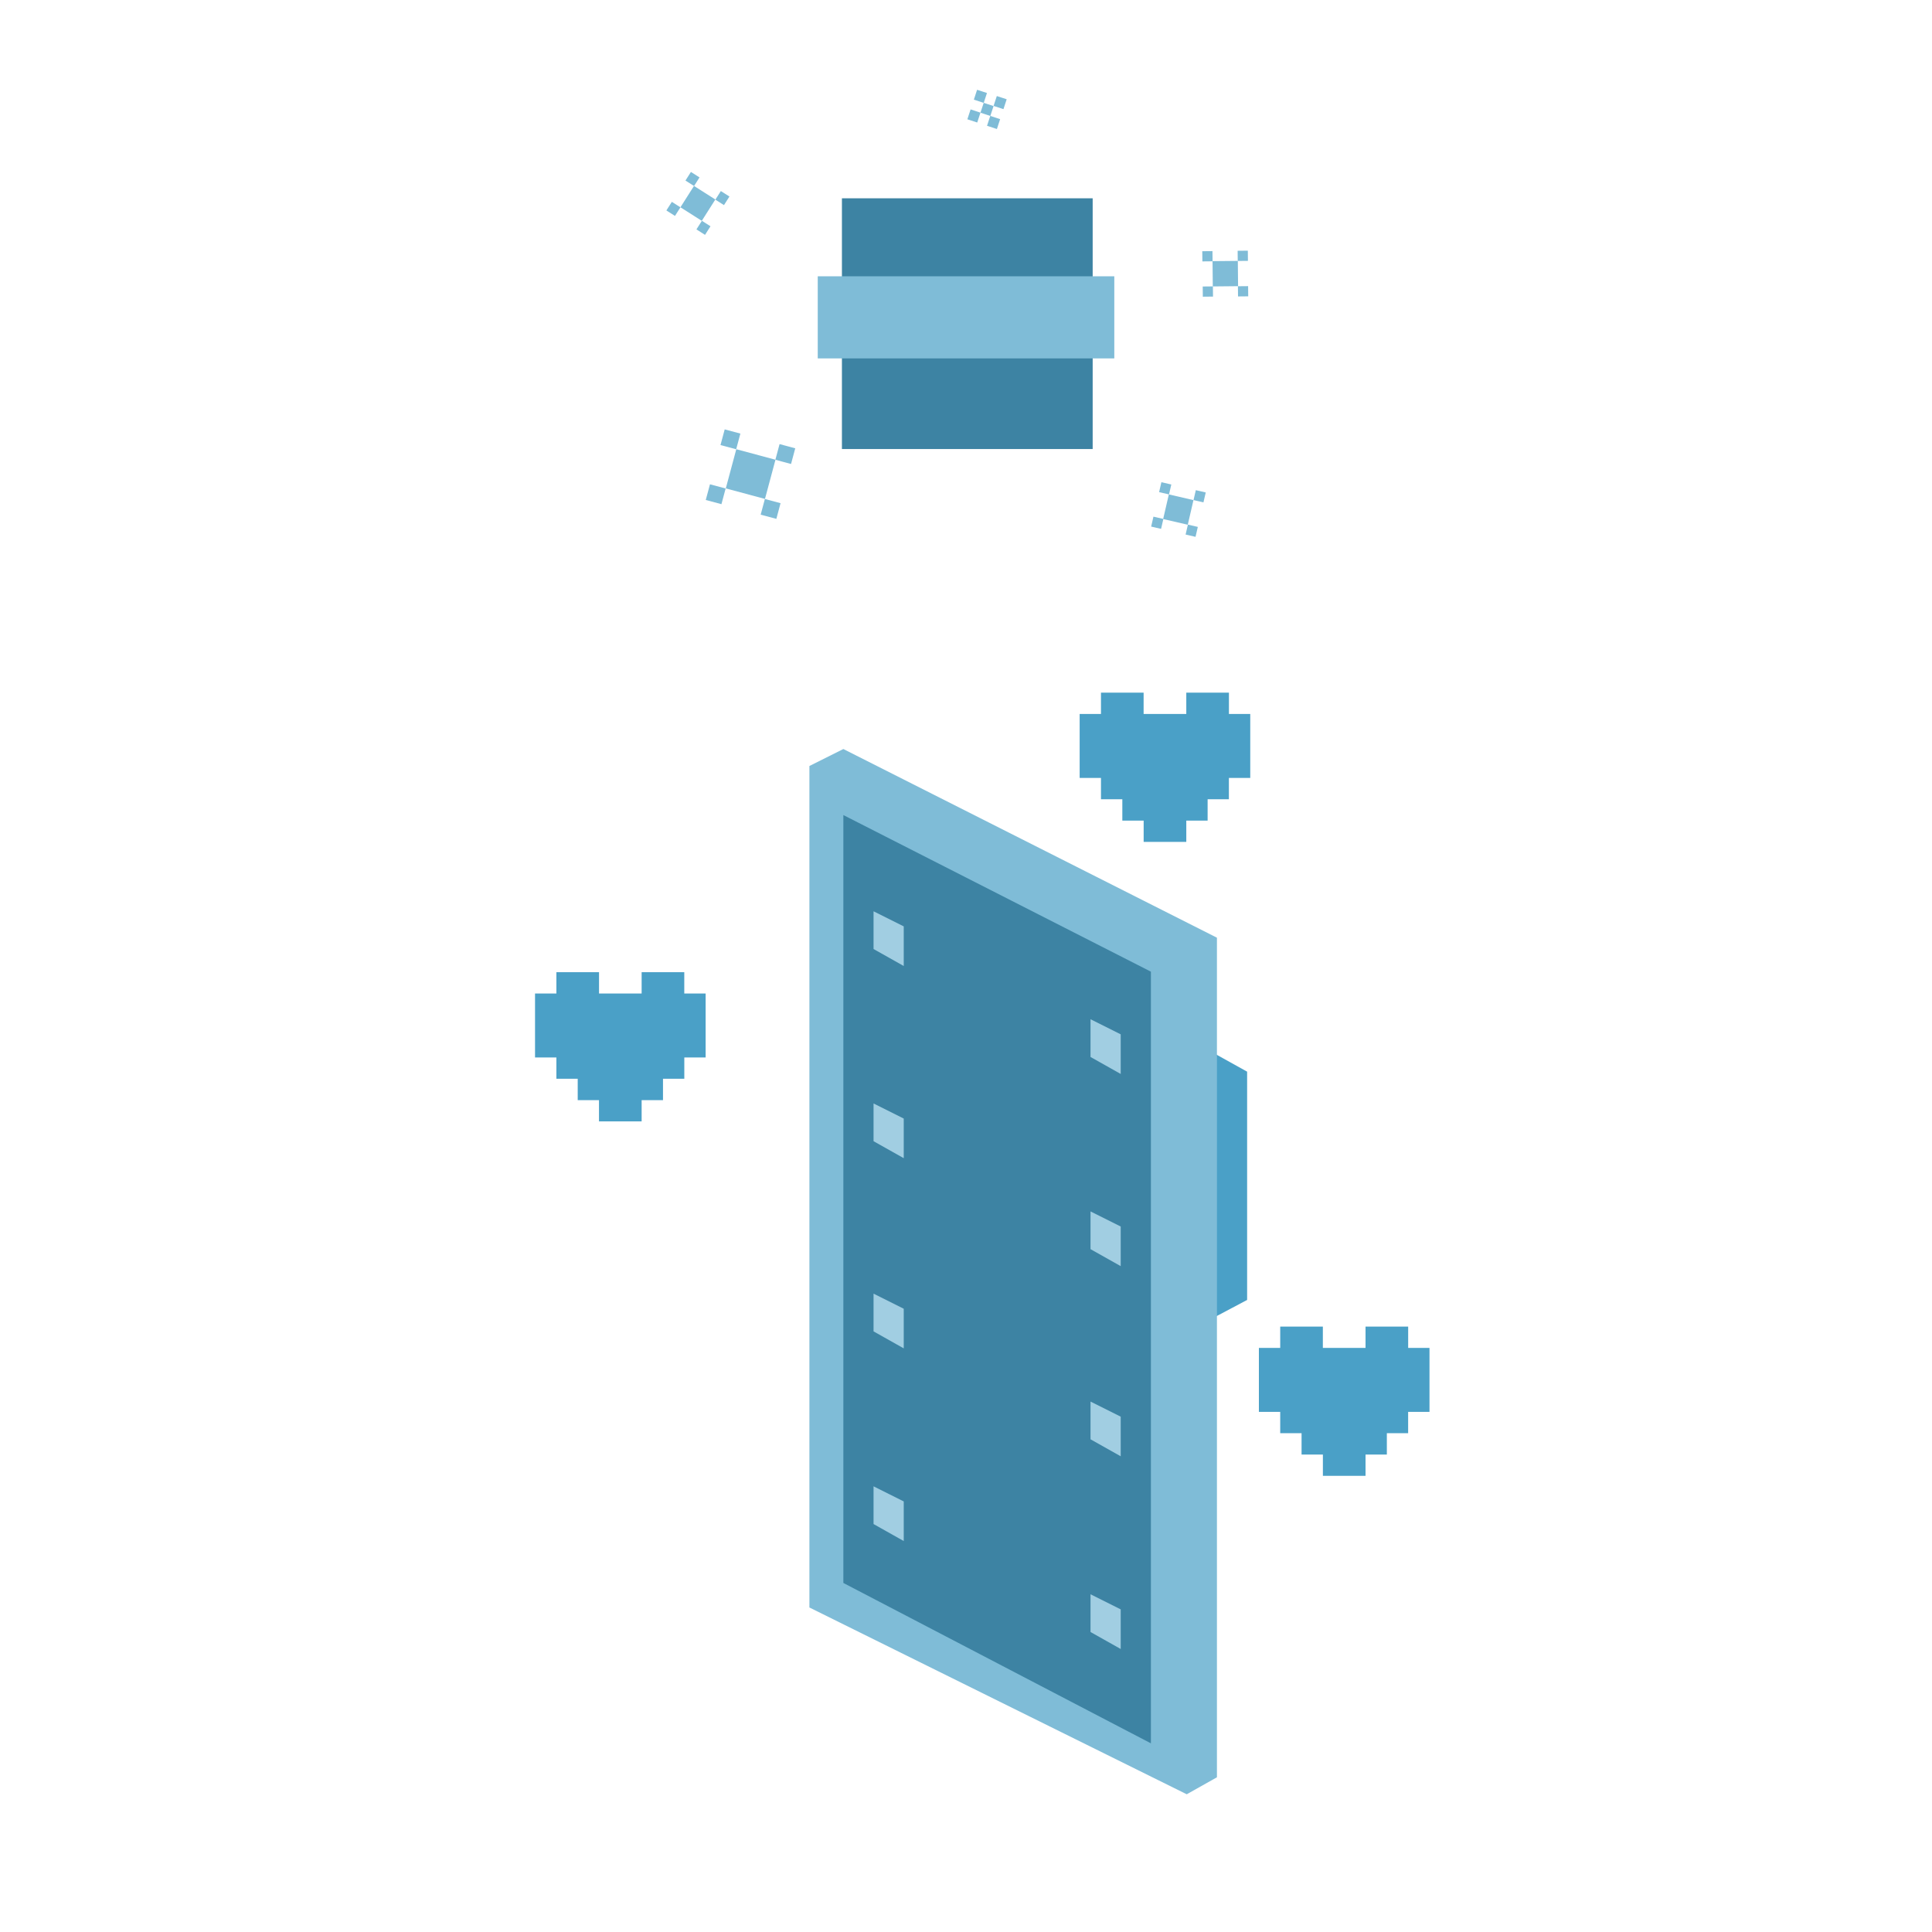 <?xml version="1.0" encoding="utf-8"?>
<!-- Generator: Adobe Illustrator 23.0.6, SVG Export Plug-In . SVG Version: 6.00 Build 0)  -->
<svg version="1.1" id="vigere_shamir" xmlns="http://www.w3.org/2000/svg" xmlns:xlink="http://www.w3.org/1999/xlink" x="0px"
	 y="0px" viewBox="0 0 512 512" style="enable-background:new 0 0 512 512;" xml:space="preserve">
<style type="text/css">
	.st0{fill:#FFFFFF;}
	.st1{fill:#4AA0C7;}
	.st2{fill:#7FBCD7;}
	.st3{fill:#3D83A3;}
	.st4{fill:#A1CEE2;}
</style>
<g id="Background">
	<rect class="st0" width="512" height="512"/>
</g>
<g id="Icon">
	<g id="Shield_1_">
		<polygon id="Shield_Handle" class="st1" points="330.5,344.5 322,349 321.5,279 330.5,284 		"/>
		<polygon id="Shield" class="st2" points="314.5,475.5 214.5,426 214.5,203 223.5,198.5 322.5,248.5 322.5,471 		"/>
		<polygon id="Shield_Panel" class="st3" points="305,462 223.5,419.5 223.5,216 305,257.5 		"/>
		<g id="Shield_Buttons">
			<polygon class="st4" points="239.5,256 231.5,251.5 231.5,241.5 239.5,245.5 			"/>
			<polygon class="st4" points="297,284.61 289,280.11 289,270.11 297,274.11 			"/>
			<polygon class="st4" points="239.5,306.93 231.5,302.43 231.5,292.43 239.5,296.43 			"/>
			<polygon class="st4" points="297,335.54 289,331.04 289,321.04 297,325.04 			"/>
			<polygon class="st4" points="239.5,357.33 231.5,352.83 231.5,342.83 239.5,346.83 			"/>
			<polygon class="st4" points="297,385.93 289,381.43 289,371.43 297,375.43 			"/>
			<polygon class="st4" points="239.5,408.39 231.5,403.89 231.5,393.89 239.5,397.89 			"/>
			<polygon class="st4" points="297,437 289,432.5 289,422.5 297,426.5 			"/>
		</g>
	</g>
	<g id="Heart_Particles">
		<g id="Heart">
			<rect x="147.45" y="257.64" class="st1" width="11.3" height="6.89"/>
			<rect x="158.74" y="289.95" class="st1" width="11.3" height="7.23"/>
			<rect x="141.79" y="263.29" class="st1" width="45.21" height="16.95"/>
			<rect x="147.45" y="278.8" class="st1" width="33.9" height="7.08"/>
			<rect x="153.1" y="284.95" class="st1" width="22.6" height="6.6"/>
			<rect x="170.04" y="257.64" class="st1" width="11.3" height="6.89"/>
		</g>
		<g id="Heart_1_">
			<rect x="291.77" y="183.56" class="st1" width="11.3" height="6.9"/>
			<rect x="303.08" y="215.88" class="st1" width="11.3" height="7.23"/>
			<rect x="286.12" y="189.21" class="st1" width="45.21" height="16.95"/>
			<rect x="291.77" y="204.73" class="st1" width="33.9" height="7.08"/>
			<rect x="297.43" y="210.87" class="st1" width="22.6" height="6.6"/>
			<rect x="314.38" y="183.56" class="st1" width="11.3" height="6.9"/>
		</g>
		<g id="Heart_2_">
			<rect x="339.27" y="351.56" class="st1" width="11.3" height="6.89"/>
			<rect x="350.58" y="383.88" class="st1" width="11.3" height="7.23"/>
			<rect x="333.62" y="357.21" class="st1" width="45.21" height="16.95"/>
			<rect x="339.27" y="372.73" class="st1" width="33.9" height="7.08"/>
			<rect x="344.93" y="378.87" class="st1" width="22.6" height="6.6"/>
			<rect x="361.88" y="351.56" class="st1" width="11.3" height="6.89"/>
		</g>
	</g>
	<g id="Shamir_1_">
		<rect id="Cast_1_" x="223.12" y="52.55" class="st3" width="66.45" height="66.45"/>
		<rect id="Band_1_" x="216.71" y="73.22" class="st2" width="78.59" height="21.76"/>
	</g>
	<g id="Shamir_Particles">
		<g>
			
				<rect x="309.02" y="131.62" transform="matrix(0.225 -0.974 0.974 0.225 110.52 408.923)" class="st2" width="6.7" height="6.7"/>
			
				<rect x="314.57" y="139.23" transform="matrix(0.225 -0.974 0.974 0.225 107.811 416.724)" class="st2" width="2.7" height="2.7"/>
			
				<rect x="316.67" y="130.09" transform="matrix(0.225 -0.974 0.974 0.225 118.339 411.696)" class="st2" width="2.7" height="2.7"/>
			
				<rect x="307.54" y="127.99" transform="matrix(0.225 -0.974 0.974 0.225 113.315 401.166)" class="st2" width="2.7" height="2.7"/>
			
				<rect x="305.45" y="137.12" transform="matrix(0.225 -0.974 0.974 0.225 102.786 406.204)" class="st2" width="2.7" height="2.7"/>
		</g>
		<g>
			
				<rect x="193.49" y="120.23" transform="matrix(0.259 -0.966 0.966 0.259 26.085 285.206)" class="st2" width="10.75" height="10.75"/>
			
				<rect x="202" y="132.69" transform="matrix(0.259 -0.966 0.966 0.259 21.091 297.157)" class="st2" width="4.3" height="4.3"/>
			
				<rect x="205.89" y="118.15" transform="matrix(0.259 -0.966 0.966 0.259 38.022 290.134)" class="st2" width="4.3" height="4.3"/>
			
				<rect x="191.36" y="114.25" transform="matrix(0.259 -0.966 0.966 0.259 31.012 273.208)" class="st2" width="4.3" height="4.3"/>
			
				<rect x="187.46" y="128.8" transform="matrix(0.259 -0.966 0.966 0.259 14.062 280.227)" class="st2" width="4.3" height="4.3"/>
		</g>
		<g>
			
				<rect x="181.61" y="50.51" transform="matrix(0.536 -0.844 0.844 0.536 40.351 181.136)" class="st2" width="6.7" height="6.7"/>
			
				<rect x="185.09" y="58.99" transform="matrix(0.536 -0.844 0.844 0.536 35.566 185.39)" class="st2" width="2.7" height="2.7"/>
			
				<rect x="190.11" y="51.1" transform="matrix(0.536 -0.844 0.844 0.536 44.556 185.974)" class="st2" width="2.7" height="2.7"/>
			
				<rect x="182.18" y="46.04" transform="matrix(0.536 -0.844 0.844 0.536 45.149 176.929)" class="st2" width="2.7" height="2.7"/>
			
				<rect x="177.13" y="53.97" transform="matrix(0.536 -0.844 0.844 0.536 36.106 176.341)" class="st2" width="2.7" height="2.7"/>
		</g>
		<g>
			
				<rect x="260.1" y="27.73" transform="matrix(0.311 -0.951 0.951 0.311 152.573 268.598)" class="st2" width="2.75" height="2.75"/>
			
				<rect x="258.35" y="24.27" transform="matrix(0.311 -0.951 0.951 0.311 154.656 264.55)" class="st2" width="2.75" height="2.75"/>
			
				<rect x="263.58" y="25.94" transform="matrix(0.311 -0.951 0.951 0.311 156.668 270.665)" class="st2" width="2.75" height="2.75"/>
			
				<rect x="256.63" y="29.48" transform="matrix(0.311 -0.951 0.951 0.311 148.515 266.499)" class="st2" width="2.75" height="2.75"/>
			
				<rect x="261.84" y="31.2" transform="matrix(0.311 -0.951 0.951 0.311 150.472 272.642)" class="st2" width="2.75" height="2.75"/>
		</g>
		<g>
			
				<rect x="321.38" y="69.04" transform="matrix(1 -0.01 0.01 1 -0.735 3.381)" class="st2" width="6.7" height="6.7"/>
			
				<rect x="328.09" y="75.71" transform="matrix(1 -0.01 0.01 1 -0.784 3.431)" class="st2" width="2.7" height="2.7"/>
			
				<rect x="328.01" y="66.31" transform="matrix(1 -0.01 0.01 1 -0.686 3.429)" class="st2" width="2.7" height="2.7"/>
			
				<rect x="318.64" y="66.43" transform="matrix(1 -0.01 0.01 1 -0.688 3.332)" class="st2" width="2.7" height="2.7"/>
			
				<rect x="318.76" y="75.78" transform="matrix(1 -0.01 0.01 1 -0.785 3.333)" class="st2" width="2.7" height="2.7"/>
		</g>
	</g>
</g>
</svg>

